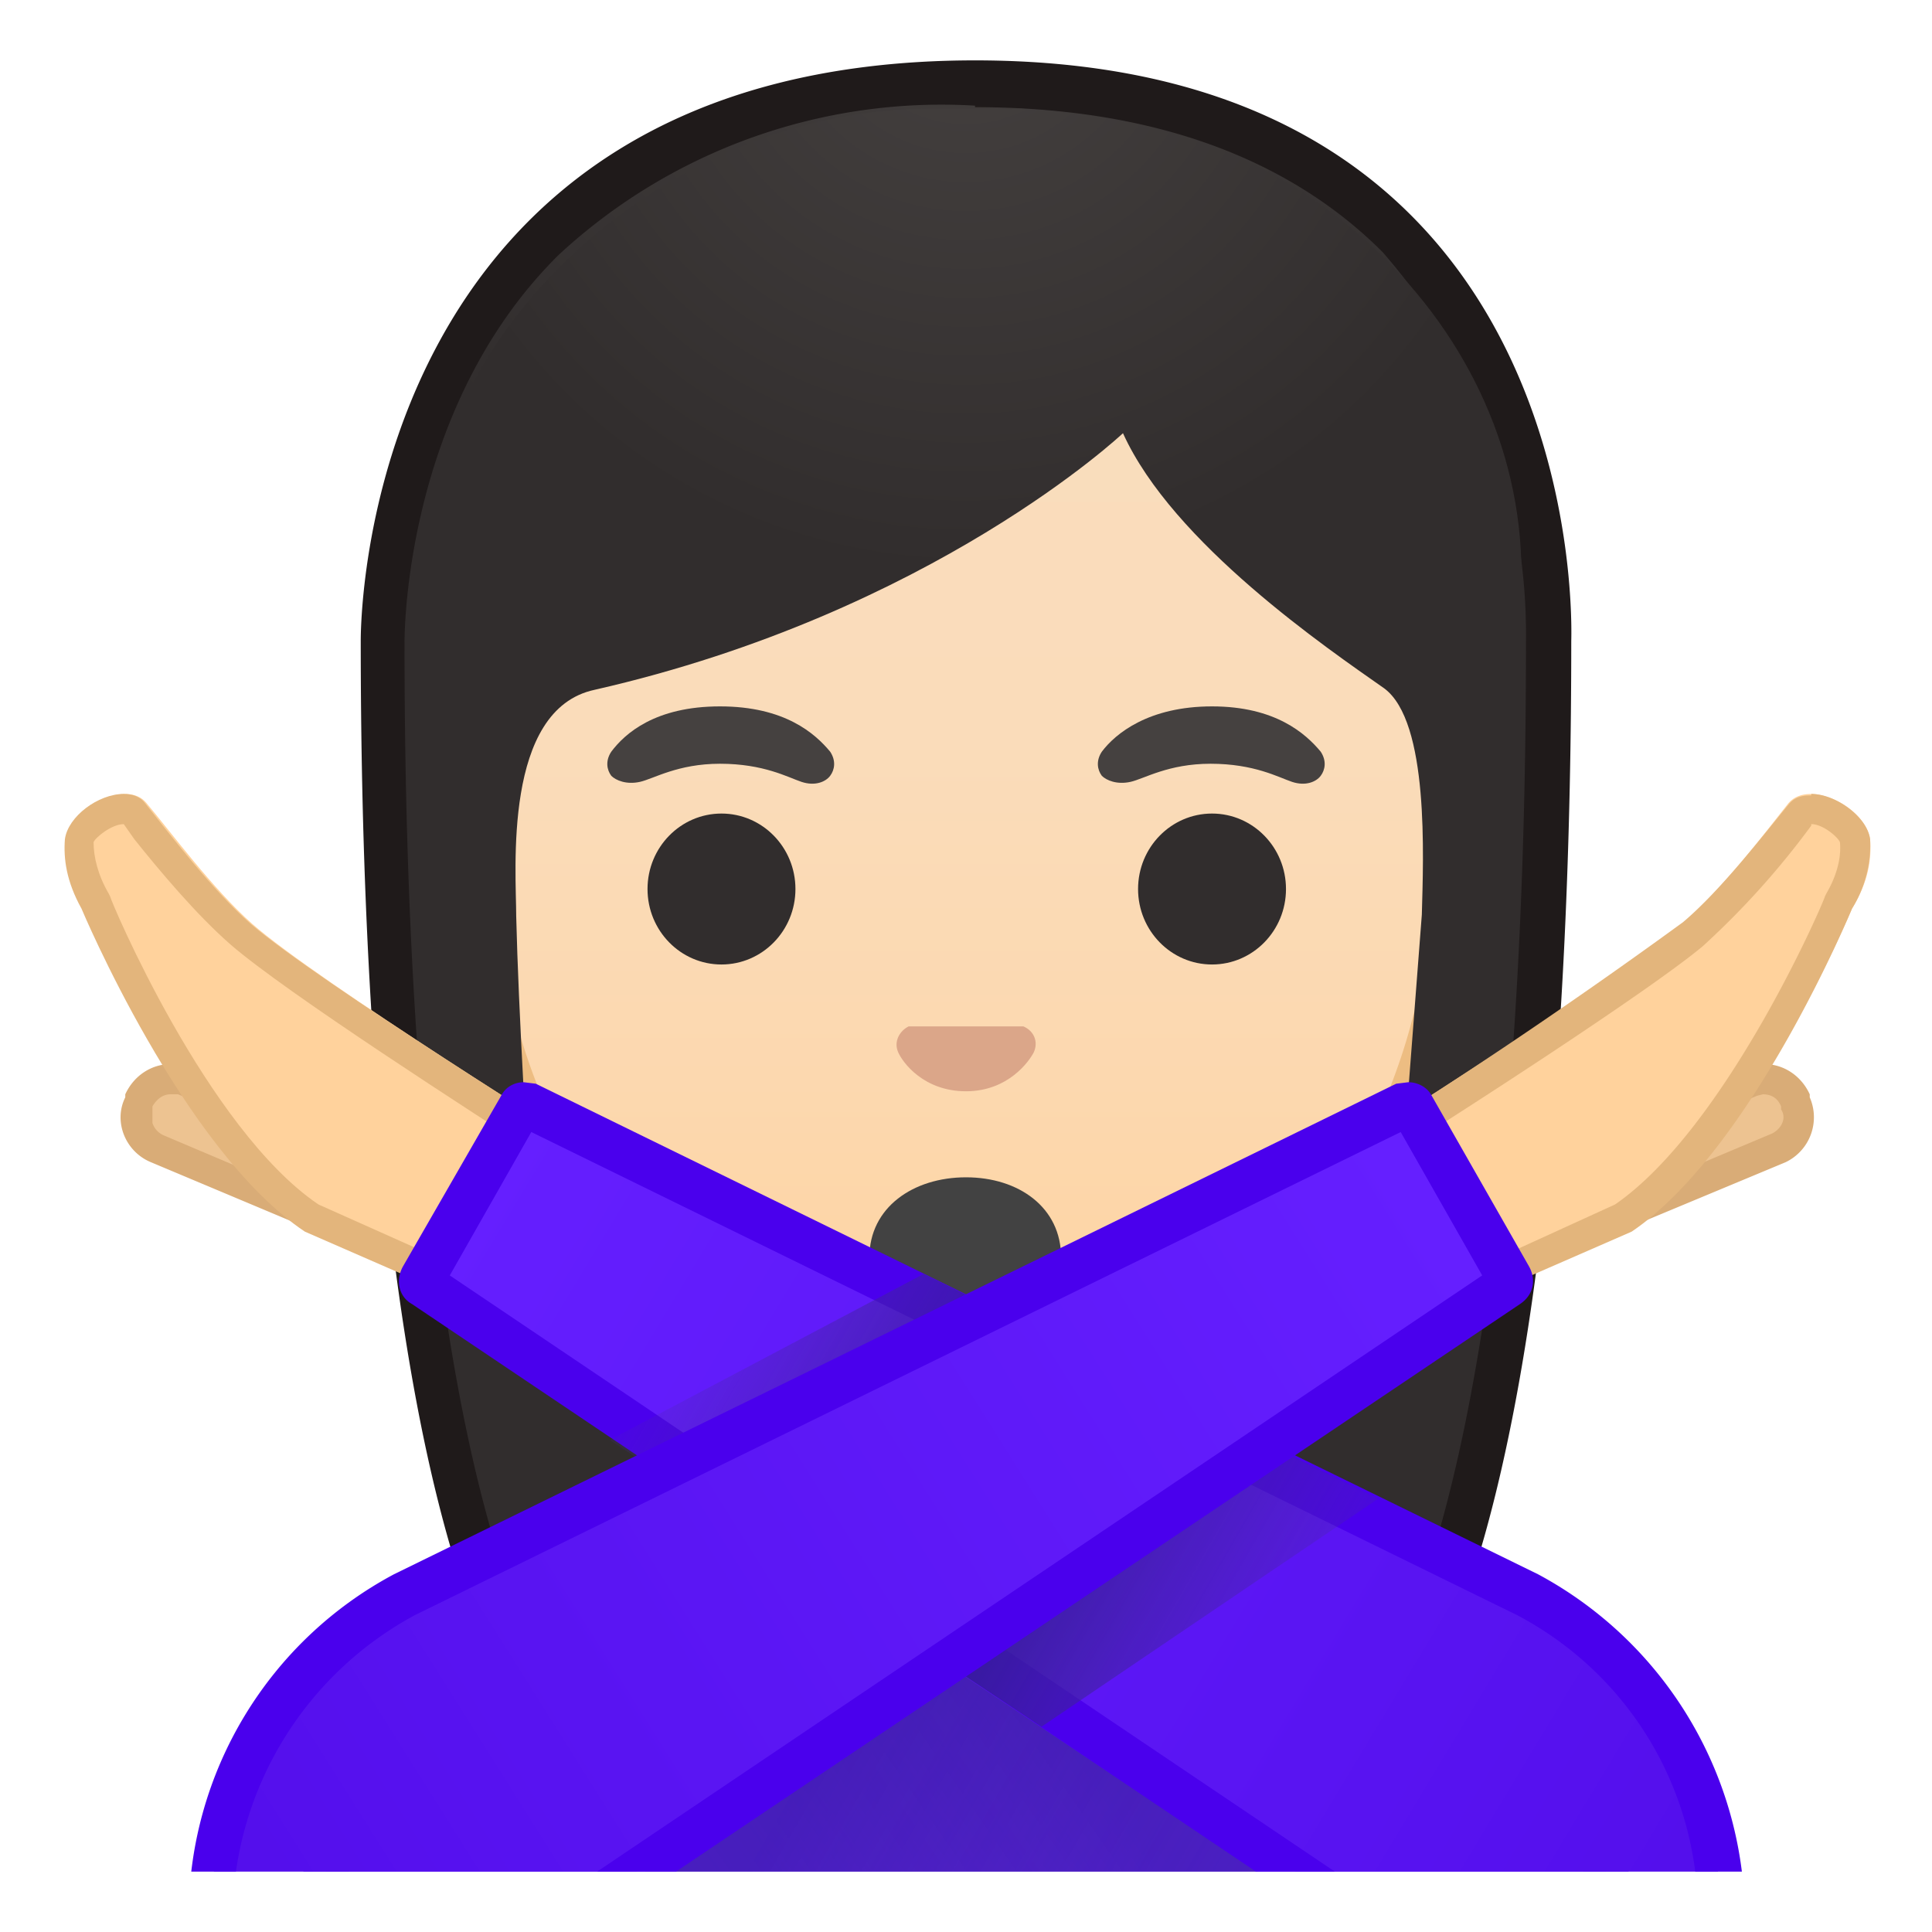 <svg viewBox="0 0 128 128" xmlns="http://www.w3.org/2000/svg" xmlns:xlink="http://www.w3.org/1999/xlink"><defs><path id="a" d="M4 4h120v120H4z"/></defs><clipPath id="b"><use xlink:href="#a"/></clipPath><g clip-path="url(#b)"><defs><path id="c" d="M0 0h128v128H0z"/></defs><clipPath id="d"><use xlink:href="#c"/></clipPath><g clip-path="url(#d)"><radialGradient id="e" cx="-3.6" cy="-98.1" r="57.9" gradientTransform="matrix(.826 0 0 .826 67.2 73.3)" gradientUnits="userSpaceOnUse"><stop stop-color="#454140" offset="0"/><stop stop-color="#312D2D" offset="1"/></radialGradient><path d="M47 119.8s-6.8-.4-10.2-5.1c-7.4-10.3-11.4-35.8-11.4-72 0-1.7.3-16.5 10.7-26.9A38.7 38.7 0 0 1 64.5 5.6c12 0 21.5 3.4 28 10 9.8 10 10 24.2 10 27 0 36.3-4 61.8-11.4 72-3.3 4.7-9.8 5.1-10.3 5.2H47z" fill="url(#e)"/><path d="M64.6 7.1c11.6 0 20.7 3.3 27 9.6a38.5 38.5 0 0 1 9.5 25.8v.1c0 36-4 61.2-11.1 71.2-2.9 4-8.6 4.4-9.1 4.4H47c-.5 0-6.2-.5-9-4.4-7.3-10-11.2-35.3-11.2-71.2 0-.6 0-15.6 10.2-25.7A37.3 37.3 0 0 1 64.6 7m0-3c-41 0-40.7 38-40.7 38.5 0 24.6 1.9 59.3 11.7 73 3.9 5.3 11.4 5.6 11.4 5.6h34s7.5-.2 11.4-5.7c9.8-13.6 11.7-48.3 11.7-72.9 0-.6 1.5-38.5-39.5-38.5z" fill="#1F1A1A"/></g><g clip-path="url(#d)"><path d="M63.2 107.2c-4 0-7.3-3.2-7.3-7.1v-9h16.2v9c0 4-3.3 7.1-7.3 7.1h-1.6z" fill="#E59600"/><path d="M71 92v8c0 3.5-2.7 6.2-6.2 6.2h-1.6a6.2 6.2 0 0 1-6.3-6.1v-8h14.2m2-2H54.9v10c0 4.5 3.7 8.1 8.3 8.1h1.6c4.6 0 8.3-3.6 8.3-8.1V90z" fill="#D18100"/></g><g clip-path="url(#d)"><linearGradient id="f" x1="64" x2="64" y1="94.7" y2="17.9" gradientUnits="userSpaceOnUse"><stop stop-color="#FFD29C" offset="0"/><stop stop-color="#FFD39E" offset="0"/><stop stop-color="#FCD8AF" offset=".3"/><stop stop-color="#FADCBA" offset=".6"/><stop stop-color="#F9DDBD" offset="1"/></linearGradient><path d="M64 95.3c-2.3 0-5-.5-7.6-1.5A38.7 38.7 0 0 1 32 56c-.1-28.8 17.2-39 32-39s32.1 10.2 32.1 39a38.6 38.6 0 0 1-24.6 37.8 23 23 0 0 1-7.5 1.5z" fill="url(#f)"/><path d="M64 18a29 29 0 0 1 21.6 9.2A41.3 41.3 0 0 1 95 56c0 21-12.9 33-24 37-2.4.8-5 1.3-7.1 1.3-2.2 0-4.7-.5-7.2-1.4-11-3.9-24-16-24-37 0-12 3.4-22 9.7-28.7A29 29 0 0 1 64 18m0-2c-17.2 0-33.1 12.8-33.1 40A39.8 39.8 0 0 0 56 94.7a24 24 0 0 0 7.9 1.5c2.4 0 5-.5 7.8-1.5A39.8 39.8 0 0 0 97.1 56c0-27.2-15.9-40-33.1-40z" fill="#EDBD82"/></g><g clip-path="url(#d)"><defs><path id="g" d="M30.4 88.8L28 38.3c0-17 16.7-31.1 33.6-31.1h5C85 6.7 100.8 21 100.8 38l-3.2 50.6-67.2.3z"/></defs><clipPath id="h"><use xlink:href="#g"/></clipPath><g clip-path="url(#h)"><radialGradient id="i" cx="-5.8" cy="-89.2" r="48.2" gradientTransform="matrix(.796 0 0 .796 68.6 70.6)" gradientUnits="userSpaceOnUse"><stop stop-color="#454140" offset="0"/><stop stop-color="#312D2D" offset="1"/></radialGradient><path d="M101.9 42.6s1-35.5-37.8-35.5-38 35.5-38 35.5.3 45.5 3.2 51.4 7.2 5.7 7.2 5.7-2-26.5-2.3-39c0-3-.9-13.7 5.2-15 22.4-5.1 35-17 35-17C77.7 36 88 43 91.7 45.6c3 2.2 2.6 11.2 2.5 15l-3 39s4.7.4 7.6-5.6c3-6 3-51.4 3-51.4z" fill="url(#i)"/></g></g><g clip-path="url(#d)"><path d="M67.8 68h-7.6c-.6.3-1 1-.7 1.7s1.7 2.6 4.5 2.6 4.2-2 4.5-2.6c.3-.7 0-1.4-.7-1.7z" fill="#DBA689"/><ellipse cx="47.8" cy="58.9" rx="4.9" ry="5" fill="#312D2D"/><ellipse cx="80.3" cy="58.9" rx="4.9" ry="5" fill="#312D2D"/><radialGradient id="j" cx="47.8" cy="49.3" r="5.6" gradientUnits="userSpaceOnUse"><stop stop-color="#454140" offset=".1"/><stop stop-color="#454140" offset="1"/></radialGradient><path d="M55 49.8c-1-1.2-3-3-7.3-3s-6.3 1.8-7.2 3c-.4.6-.3 1.2 0 1.6.3.3 1 .6 1.9.4s2.5-1.2 5.3-1.2c2.9 0 4.5.9 5.4 1.2s1.6 0 1.9-.4c.3-.4.4-1 0-1.6z" fill="url(#j)"/><radialGradient id="k" cx="80.2" cy="49.3" r="5.6" gradientUnits="userSpaceOnUse"><stop stop-color="#454140" offset=".1"/><stop stop-color="#454140" offset="1"/></radialGradient><path d="M87.5 49.8c-1-1.2-3-3-7.2-3s-6.4 1.8-7.3 3c-.4.6-.3 1.2 0 1.6.3.3 1 .6 1.9.4s2.5-1.2 5.3-1.2c2.9 0 4.5.9 5.4 1.2s1.6 0 1.9-.4c.3-.4.4-1 0-1.6z" fill="url(#k)"/></g><g clip-path="url(#d)"><path d="M63.1 110.7a7.9 7.9 0 0 1-7.8-8v-9.9h17.4v10c0 4.3-3.5 7.9-7.8 7.9H63z" fill="#E49800"/><path d="M71.7 93.8v9c0 3.8-3 6.9-6.8 6.9H63a6.9 6.9 0 0 1-6.8-7v-8.9h15.4m2-2H54.3v11c0 4.9 4 8.9 8.8 8.9H65a9 9 0 0 0 8.8-9V91.8z" fill="#C78500"/></g><g clip-path="url(#d)"><path d="M21.6 131.3V122c0-7.5 4.3-13.3 12.9-17.5A70 70 0 0 1 64 99h.1c21 0 42.3 8 42.3 23.2v9.2H21.6z" fill="#651FFF"/><path d="M64.1 100.4c20.3 0 40.8 7.5 40.8 21.7v7.7H23.1V122c0-6.8 4-12.3 12-16.1a68.6 68.6 0 0 1 28.9-5.6h.1m0-3H64c-21.9 0-43.9 7.3-43.9 24.7v10.7h87.8V122c0-16.3-21.8-24.7-43.8-24.7z" fill="#540EED"/></g><path clip-path="url(#d)" fill="none" d="M17 4.3h94v94H17z"/><path clip-path="url(#d)" fill="none" d="M0 0h128v128H0z"/><path d="M70.3 83.3c0 3.1-2.8 3.8-6.3 3.8s-6.4-.7-6.4-3.8c0-3.3 2.9-5.3 6.4-5.3s6.3 2 6.3 5.3z" clip-path="url(#d)" fill="#424242"/><path d="M64 90.3h-9.1v9.5a8 8 0 0 0 8.2 7.9h1.7a8 8 0 0 0 8.2-7.9v-9.5h-9z" clip-path="url(#d)" fill="#E59900"/><g clip-path="url(#d)"><path d="M23.1 81.3c-.3 0-.6 0-.9-.2l-11.8-5a2.3 2.3 0 0 1-1.2-3v-.2a2.3 2.3 0 0 1 3-1.2l12 5a2.5 2.5 0 0 1 1.1 3v.2c-.4.9-1.3 1.4-2.2 1.4z" fill="#EDC391"/><path d="M11.3 72.5h.5l12 5.1c.6.3.9 1 .6 1.7l-.1.2a1.3 1.3 0 0 1-1.7.7l-11.8-5c-.4-.2-.6-.5-.7-.8v-1.1c.3-.5.7-.8 1.2-.8m0-2c-1.2 0-2.4.7-3 2v.2c-.8 1.6 0 3.6 1.7 4.3l11.9 5 1.2.3c1.3 0 2.5-.8 3-2l.1-.2c.7-1.7 0-3.6-1.7-4.3l-11.9-5c-.4-.2-.8-.3-1.3-.3z" fill="#D9AC77"/><path d="M39 76.2S21 65 16.7 61.2c-2.6-2.3-5.4-6.1-7-8-1.3-1.6-5 .3-5.3 2.4-.1 1.3.1 2.8 1.1 4.6 0 0 6.7 16 14.8 21.4l11 4.8L39 76.2z" fill="#FFD29C"/><path d="M8.2 54.6l.7 1c1.6 2 4.1 5 6.4 7 3.7 3.2 16 11.1 20.8 14.2L30.5 84l-9.4-4.2c-7.4-5-13.8-20.2-13.8-20.4l-.1-.2c-.7-1.2-1-2.4-1-3.4.1-.3 1.2-1.2 2-1.2m0-2c-1.7 0-3.7 1.5-3.9 3-.1 1.3.1 2.8 1.1 4.6 0 0 6.7 16 14.8 21.4l11 4.8L39 76.2S21 65 16.6 61.2c-2.6-2.3-5.4-6-7-8-.3-.4-.8-.6-1.4-.6z" fill="#E3B57C"/></g><linearGradient id="l" x1="69.9" x2="34.4" y1="112.8" y2="137.4" gradientUnits="userSpaceOnUse"><stop stop-color="#311B92" stop-opacity=".5" offset="0"/><stop stop-color="#512DA8" stop-opacity="0" offset="1"/></linearGradient><path clip-path="url(#d)" fill="url(#l)" d="M43.2 97.3l51.6 34.3-62.3.2-.7-28.7z"/><linearGradient id="m" x1="55.8" x2="91.8" y1="113.1" y2="133.9" gradientUnits="userSpaceOnUse"><stop stop-color="#311B92" stop-opacity=".5" offset="0"/><stop stop-color="#512DA8" stop-opacity="0" offset="1"/></linearGradient><path clip-path="url(#d)" fill="url(#m)" d="M81.4 96.5l-49.1 34.9 60.9.1V103z"/><g clip-path="url(#d)"><linearGradient id="n" x1="31.7" x2="114.2" y1="77.9" y2="127.6" gradientUnits="userSpaceOnUse"><stop stop-color="#651FFF" offset="0"/><stop stop-color="#5914F2" offset=".7"/><stop stop-color="#530EEB" offset="1"/></linearGradient><path d="M96.7 131.3L28.1 85.1c-.2 0-.2-.3-.1-.4l6.5-11.4.2-.1h.1l66.4 32.4a24.2 24.2 0 0 1 12.8 21.2v4.8l-17.3-.3z" fill="url(#n)"/><path d="M35.2 75l65.3 32c7.4 3.9 12 11.5 12 19.9v3.2l-15.3-.2-67.4-45.4 5.4-9.5m-.5-3.3c-.6 0-1.2.3-1.5.9l-6.5 11.3c-.5.9-.3 2 .6 2.5l69 46.4 19.3.4v-6.4a26 26 0 0 0-13.7-22.5L35.5 71.8l-.8-.1z" fill="#4A00ED"/></g><g clip-path="url(#d)"><path d="M105 81.3a2 2 0 0 1-2-1.4l-.1-.2a2.3 2.3 0 0 1 1.2-3l11.9-5 .8-.2c1 0 1.8.5 2.1 1.4l.1.2a2.3 2.3 0 0 1-1.2 3L106 81l-.9.2z" fill="#EDC391"/><path d="M116.8 72.5c.6 0 1 .3 1.2.8v.2c.4.6 0 1.3-.6 1.6l-11.9 5c-.1.2-.3.2-.5.2-.5 0-1-.3-1.1-.8l-.1-.2c-.3-.6 0-1.4.7-1.7l11.9-5 .4-.1m0-2c-.4 0-.8 0-1.2.2l-12 5.1a3.3 3.3 0 0 0-1.6 4.3v.2a3.3 3.3 0 0 0 4.3 1.7l12-5a3.3 3.3 0 0 0 1.6-4.3v-.2c-.6-1.3-1.8-2-3-2z" fill="#D9AC77"/><path d="M89.1 76.2s18-11.3 22.4-15c2.6-2.3 5.5-6.1 7-8 1.4-1.6 5.1.3 5.4 2.4.1 1.3-.1 2.8-1.2 4.6 0 0-6.7 16-14.7 21.4l-11 4.8-7.9-10.2z" fill="#FFD29C"/><path d="M120 54.6c.8 0 1.8.9 1.9 1.2.1 1-.2 2.2-.9 3.4l-.1.2c0 .2-6.5 15.3-13.9 20.4L97.8 84 92 76.7c4.8-3 17.2-11 20.8-14a54.2 54.2 0 0 0 7.2-8m0-2c-.6 0-1.1.1-1.5.6-1.5 1.8-4.4 5.6-7 7.8a369.3 369.3 0 0 1-22.4 15.1l8 10.2 11-4.8c8-5.4 14.6-21.4 14.6-21.4a8 8 0 0 0 1.2-4.6c-.2-1.5-2.3-3-3.9-3z" fill="#E3B57C"/></g><linearGradient id="o" x1="42.4" x2="90.9" y1="85" y2="113" gradientUnits="userSpaceOnUse"><stop stop-color="#512DA8" stop-opacity="0" offset="0"/><stop stop-color="#311B92" offset=".5"/><stop stop-color="#512DA8" stop-opacity="0" offset="1"/></linearGradient><path clip-path="url(#d)" fill="url(#o)" d="M91.3 99.3L69 114.4l-28.6-19 20.8-11z"/><g clip-path="url(#d)"><linearGradient id="p" x1="93.8" x2="14.7" y1="77.8" y2="127.5" gradientUnits="userSpaceOnUse"><stop stop-color="#651FFF" offset="0"/><stop stop-color="#5914F2" offset=".7"/><stop stop-color="#530EEB" offset="1"/></linearGradient><path d="M14 126.8c0-8.9 5-17 12.8-21.2l66.4-32.4.4.1 6.4 11.4c.1.1 0 .3 0 .4l-68.7 46.2-17.4.3V127z" fill="url(#p)"/><path d="M92.8 75l5.4 9.5-67.4 45.4-15.4.2V127a23 23 0 0 1 12.1-20l65.3-32m.5-3.3l-.8.1-66.4 32.5a25.7 25.7 0 0 0-13.6 22.5v6.4l19.2-.4 69-46.4c.9-.6 1.1-1.6.6-2.5l-6.5-11.4c-.3-.5-.9-.8-1.5-.8z" fill="#4A00ED"/></g></g></svg>